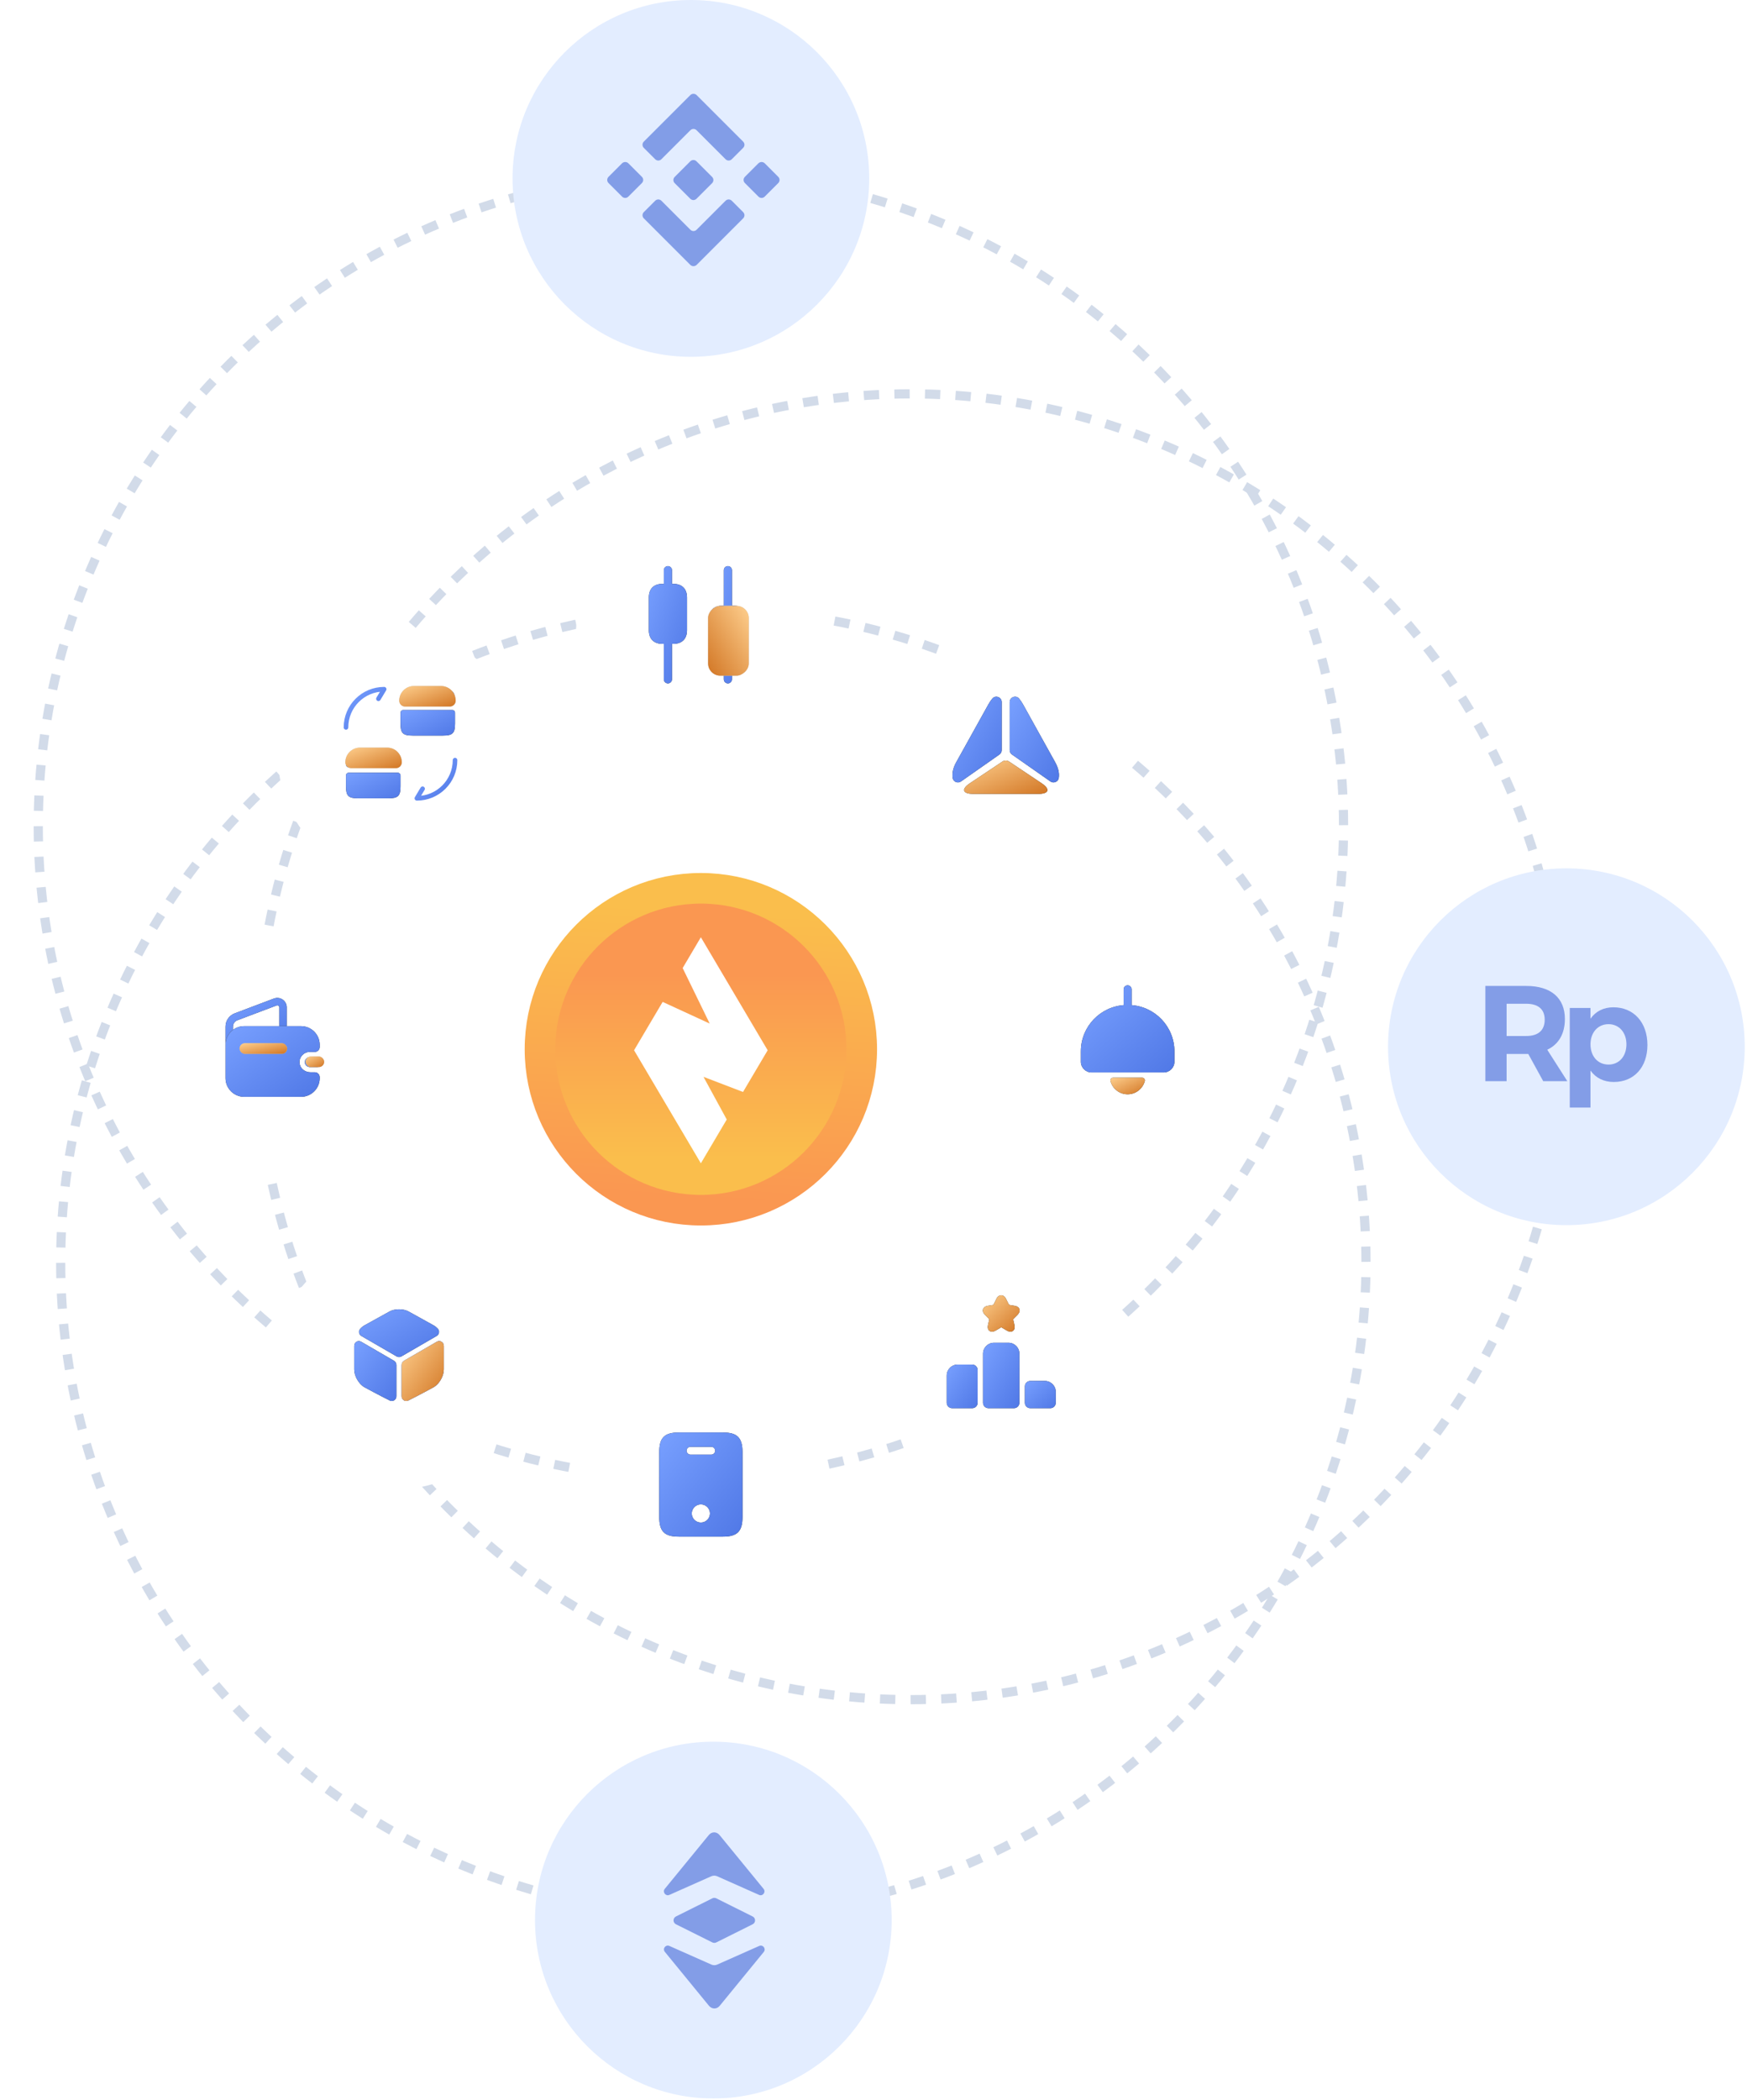<svg width="571" height="686" viewBox="0 0 571 686" fill="none" xmlns="http://www.w3.org/2000/svg">
<circle cx="229.077" cy="342.81" r="52.583" fill="#C4C4C4"/>
<circle cx="229.077" cy="342.81" r="52.583" fill="url(#paint0_linear_842_1921)"/>
<circle cx="229.077" cy="342.81" r="52.583" stroke="url(#paint1_linear_842_1921)" stroke-width="10"/>
<path fill-rule="evenodd" clip-rule="evenodd" d="M229.075 306.217L250.907 343.144L250.908 343.144L250.907 343.145L250.908 343.147L242.853 356.771L242.852 356.769L229.933 351.826L237.533 365.767L229.075 380.074L207.242 343.145L207.242 343.144L207.242 343.144L216.585 327.342L231.963 334.422L223.124 316.283L229.075 306.217Z" fill="white"/>
<circle cx="297.557" cy="341.997" r="213.317" stroke="#D2DBE9" stroke-width="3" stroke-dasharray="5 5"/>
<circle cx="225.818" cy="269.848" r="213.317" transform="rotate(90 225.818 269.848)" stroke="#D2DBE9" stroke-width="3" stroke-dasharray="5 5"/>
<circle cx="233.153" cy="412.514" r="213.317" transform="rotate(90 233.153 412.514)" stroke="#D2DBE9" stroke-width="3" stroke-dasharray="5 5"/>
<g filter="url(#filter0_d_842_1921)">
<circle cx="90.486" cy="341.995" r="40.355" fill="white"/>
</g>
<path d="M93.722 329.109V335.265H91.292V329.109C91.292 328.672 90.903 328.461 90.644 328.461C90.563 328.461 90.482 328.478 90.401 328.51L77.554 333.354C76.696 333.678 76.145 334.488 76.145 335.411V336.497C74.671 337.598 73.715 339.364 73.715 341.357V335.411C73.715 333.483 74.897 331.766 76.696 331.086L89.559 326.226C89.915 326.096 90.288 326.031 90.644 326.031C92.264 326.031 93.722 327.343 93.722 329.109Z" fill="#292D32"/>
<path d="M93.722 329.109V335.265H91.292V329.109C91.292 328.672 90.903 328.461 90.644 328.461C90.563 328.461 90.482 328.478 90.401 328.51L77.554 333.354C76.696 333.678 76.145 334.488 76.145 335.411V336.497C74.671 337.598 73.715 339.364 73.715 341.357V335.411C73.715 333.483 74.897 331.766 76.696 331.086L89.559 326.226C89.915 326.096 90.288 326.031 90.644 326.031C92.264 326.031 93.722 327.343 93.722 329.109Z" fill="url(#paint2_linear_842_1921)"/>
<path d="M104.496 346.203V347.823C104.496 348.26 104.156 348.616 103.703 348.633H101.337C100.479 348.633 99.701 348.001 99.636 347.158C99.588 346.656 99.782 346.186 100.106 345.862C100.398 345.555 100.803 345.393 101.24 345.393H103.686C104.156 345.409 104.496 345.765 104.496 346.203Z" fill="#292D32"/>
<path d="M104.496 346.203V347.823C104.496 348.26 104.156 348.616 103.703 348.633H101.337C100.479 348.633 99.701 348.001 99.636 347.158C99.588 346.656 99.782 346.186 100.106 345.862C100.398 345.555 100.803 345.393 101.24 345.393H103.686C104.156 345.409 104.496 345.765 104.496 346.203Z" fill="url(#paint3_linear_842_1921)"/>
<path d="M101.223 343.69H102.876C103.767 343.69 104.496 342.961 104.496 342.07V341.357C104.496 338.003 101.758 335.266 98.404 335.266H79.806C78.429 335.266 77.165 335.719 76.145 336.497C74.671 337.598 73.715 339.364 73.715 341.357V352.26C73.715 355.613 76.453 358.351 79.806 358.351H98.404C101.758 358.351 104.496 355.613 104.496 352.26V351.952C104.496 351.061 103.767 350.332 102.876 350.332H101.466C99.911 350.332 98.42 349.376 98.015 347.87C97.675 346.638 98.08 345.456 98.89 344.662C99.49 344.046 100.316 343.69 101.223 343.69ZM92.345 343.366H81.005C80.341 343.366 79.79 342.815 79.79 342.151C79.79 341.487 80.341 340.936 81.005 340.936H92.345C93.01 340.936 93.56 341.487 93.56 342.151C93.56 342.815 93.01 343.366 92.345 343.366Z" fill="#292D32"/>
<path d="M101.223 343.69H102.876C103.767 343.69 104.496 342.961 104.496 342.07V341.357C104.496 338.003 101.758 335.266 98.404 335.266H79.806C78.429 335.266 77.165 335.719 76.145 336.497C74.671 337.598 73.715 339.364 73.715 341.357V352.26C73.715 355.613 76.453 358.351 79.806 358.351H98.404C101.758 358.351 104.496 355.613 104.496 352.26V351.952C104.496 351.061 103.767 350.332 102.876 350.332H101.466C99.911 350.332 98.42 349.376 98.015 347.87C97.675 346.638 98.08 345.456 98.89 344.662C99.49 344.046 100.316 343.69 101.223 343.69ZM92.345 343.366H81.005C80.341 343.366 79.79 342.815 79.79 342.151C79.79 341.487 80.341 340.936 81.005 340.936H92.345C93.01 340.936 93.56 341.487 93.56 342.151C93.56 342.815 93.01 343.366 92.345 343.366Z" fill="url(#paint4_linear_842_1921)"/>
<rect x="78.305" y="340.855" width="15.552" height="3.456" rx="1.728" fill="#C4C4C4"/>
<rect x="78.305" y="340.855" width="15.552" height="3.456" rx="1.728" fill="url(#paint5_linear_842_1921)"/>
<rect x="99.906" y="345.176" width="6.048" height="3.456" rx="1.728" fill="#C4C4C4"/>
<rect x="99.906" y="345.176" width="6.048" height="3.456" rx="1.728" fill="url(#paint6_linear_842_1921)"/>
<g filter="url(#filter1_d_842_1921)">
<circle cx="129.616" cy="442.271" r="40.355" fill="white"/>
</g>
<path d="M142.717 436.493L131.179 443.177C130.714 443.446 130.13 443.446 129.65 443.177L118.111 436.493C117.287 436.014 117.077 434.89 117.707 434.185C118.141 433.691 118.636 433.286 119.16 433.002L127.282 428.506C129.021 427.532 131.838 427.532 133.576 428.506L141.698 433.002C142.223 433.286 142.717 433.706 143.152 434.185C143.751 434.89 143.541 436.014 142.717 436.493Z" fill="#292D32"/>
<path d="M142.717 436.493L131.179 443.177C130.714 443.446 130.13 443.446 129.65 443.177L118.111 436.493C117.287 436.014 117.077 434.89 117.707 434.185C118.141 433.691 118.636 433.286 119.16 433.002L127.282 428.506C129.021 427.532 131.838 427.532 133.576 428.506L141.698 433.002C142.223 433.286 142.717 433.706 143.152 434.185C143.751 434.89 143.541 436.014 142.717 436.493Z" fill="url(#paint7_linear_842_1921)"/>
<path d="M129.562 445.962V456.182C129.562 457.321 128.408 458.071 127.389 457.576C124.302 456.063 119.102 453.23 119.102 453.23C117.274 452.196 115.775 449.589 115.775 447.446V439.714C115.775 438.53 117.019 437.78 118.038 438.365L128.813 444.614C129.262 444.898 129.562 445.408 129.562 445.962Z" fill="#292D32"/>
<path d="M129.562 445.962V456.182C129.562 457.321 128.408 458.071 127.389 457.576C124.302 456.063 119.102 453.23 119.102 453.23C117.274 452.196 115.775 449.589 115.775 447.446V439.714C115.775 438.53 117.019 437.78 118.038 438.365L128.813 444.614C129.262 444.898 129.562 445.408 129.562 445.962Z" fill="url(#paint8_linear_842_1921)"/>
<path d="M131.27 445.962V456.182C131.27 457.321 132.423 458.071 133.442 457.576C136.529 456.063 141.729 453.23 141.729 453.23C143.558 452.196 145.056 449.589 145.056 447.446V439.714C145.056 438.53 143.812 437.78 142.793 438.365L132.019 444.614C131.569 444.898 131.27 445.408 131.27 445.962Z" fill="#292D32"/>
<path d="M131.27 445.962V456.182C131.27 457.321 132.423 458.071 133.442 457.576C136.529 456.063 141.729 453.23 141.729 453.23C143.558 452.196 145.056 449.589 145.056 447.446V439.714C145.056 438.53 143.812 437.78 142.793 438.365L132.019 444.614C131.569 444.898 131.27 445.408 131.27 445.962Z" fill="url(#paint9_linear_842_1921)"/>
<path d="M131.27 445.962V456.182C131.27 457.321 132.423 458.071 133.442 457.576C136.529 456.063 141.729 453.23 141.729 453.23C143.558 452.196 145.056 449.589 145.056 447.446V439.714C145.056 438.53 143.812 437.78 142.793 438.365L132.019 444.614C131.569 444.898 131.27 445.408 131.27 445.962Z" fill="url(#paint10_linear_842_1921)"/>
<g filter="url(#filter2_d_842_1921)">
<circle cx="131.247" cy="243.351" r="40.355" fill="white"/>
</g>
<path d="M148.724 248.35C148.724 255.246 143.147 260.824 136.25 260.824L138.121 257.705" stroke="url(#paint11_linear_842_1921)" stroke-width="1.5" stroke-linecap="round" stroke-linejoin="round"/>
<path d="M113.084 237.656C113.084 230.759 118.662 225.182 125.558 225.182L123.687 228.3" stroke="url(#paint12_linear_842_1921)" stroke-width="1.5" stroke-linecap="round" stroke-linejoin="round"/>
<path d="M148.725 229.102V229.298C148.725 229.797 148.333 230.189 147.834 230.189H131.795C131.296 230.189 130.904 229.797 130.904 229.298V229.102C130.904 225.966 131.688 225.182 134.86 225.182H144.769C147.941 225.182 148.725 225.966 148.725 229.102Z" fill="#292D32"/>
<path d="M148.725 229.102V229.298C148.725 229.797 148.333 230.189 147.834 230.189H131.795C131.296 230.189 130.904 229.797 130.904 229.298V229.102C130.904 225.966 131.688 225.182 134.86 225.182H144.769C147.941 225.182 148.725 225.966 148.725 229.102Z" fill="url(#paint13_linear_842_1921)"/>
<path d="M131.795 231.973C131.296 231.973 130.904 232.365 130.904 232.864V234.646V236.41C130.904 239.546 131.688 240.33 134.86 240.33H144.769C147.941 240.33 148.725 239.546 148.725 236.41V234.646V232.864C148.725 232.365 148.333 231.973 147.834 231.973H131.795Z" fill="#292D32"/>
<path d="M131.795 231.973C131.296 231.973 130.904 232.365 130.904 232.864V234.646V236.41C130.904 239.546 131.688 240.33 134.86 240.33H144.769C147.941 240.33 148.725 239.546 148.725 236.41V234.646V232.864C148.725 232.365 148.333 231.973 147.834 231.973H131.795Z" fill="url(#paint14_linear_842_1921)"/>
<path d="M130.904 249.596V249.792C130.904 250.291 130.512 250.683 130.013 250.683H113.975C113.476 250.683 113.084 250.291 113.084 249.792V249.596C113.084 246.46 113.868 245.676 117.04 245.676H126.948C130.12 245.676 130.904 246.46 130.904 249.596Z" fill="#292D32"/>
<path d="M130.904 249.596V249.792C130.904 250.291 130.512 250.683 130.013 250.683H113.975C113.476 250.683 113.084 250.291 113.084 249.792V249.596C113.084 246.46 113.868 245.676 117.04 245.676H126.948C130.12 245.676 130.904 246.46 130.904 249.596Z" fill="url(#paint15_linear_842_1921)"/>
<path d="M113.975 252.465C113.476 252.465 113.084 252.857 113.084 253.356V255.138V256.902C113.084 260.039 113.868 260.823 117.04 260.823H126.948C130.12 260.823 130.904 260.039 130.904 256.902V255.138V253.356C130.904 252.857 130.512 252.465 130.013 252.465H113.975V252.465Z" fill="#292D32"/>
<path d="M113.975 252.465C113.476 252.465 113.084 252.857 113.084 253.356V255.138V256.902C113.084 260.039 113.868 260.823 117.04 260.823H126.948C130.12 260.823 130.904 260.039 130.904 256.902V255.138V253.356C130.904 252.857 130.512 252.465 130.013 252.465H113.975V252.465Z" fill="url(#paint16_linear_842_1921)"/>
<path d="M130.486 228.927C130.486 226.28 132.632 224.135 135.278 224.135H144.144C146.79 224.135 148.936 226.28 148.936 228.927V228.927C148.936 229.985 148.078 230.844 147.019 230.844H132.403C131.345 230.844 130.486 229.985 130.486 228.927V228.927Z" fill="#C4C4C4"/>
<path d="M130.486 228.927C130.486 226.28 132.632 224.135 135.278 224.135H144.144C146.79 224.135 148.936 226.28 148.936 228.927V228.927C148.936 229.985 148.078 230.844 147.019 230.844H132.403C131.345 230.844 130.486 229.985 130.486 228.927V228.927Z" fill="url(#paint17_linear_842_1921)"/>
<path d="M112.875 249.052C112.875 246.405 115.02 244.26 117.667 244.26H126.532C129.179 244.26 131.324 246.405 131.324 249.052V249.052C131.324 250.11 130.466 250.969 129.408 250.969H114.792C113.733 250.969 112.875 250.11 112.875 249.052V249.052Z" fill="#C4C4C4"/>
<path d="M112.875 249.052C112.875 246.405 115.02 244.26 117.667 244.26H126.532C129.179 244.26 131.324 246.405 131.324 249.052V249.052C131.324 250.11 130.466 250.969 129.408 250.969H114.792C113.733 250.969 112.875 250.11 112.875 249.052V249.052Z" fill="url(#paint18_linear_842_1921)"/>
<g filter="url(#filter3_d_842_1921)">
<circle cx="326.907" cy="442.271" r="40.355" fill="white"/>
</g>
<path d="M317.754 445.836H312.996C311.035 445.836 309.432 447.44 309.432 449.4V458.31C309.432 459.29 310.234 460.092 311.214 460.092H317.754C318.734 460.092 319.536 459.29 319.536 458.31V447.618C319.536 446.638 318.734 445.836 317.754 445.836Z" fill="#292D32"/>
<path d="M317.754 445.836H312.996C311.035 445.836 309.432 447.44 309.432 449.4V458.31C309.432 459.29 310.234 460.092 311.214 460.092H317.754C318.734 460.092 319.536 459.29 319.536 458.31V447.618C319.536 446.638 318.734 445.836 317.754 445.836Z" fill="url(#paint19_linear_842_1921)"/>
<path d="M329.621 438.707H324.863C322.903 438.707 321.299 440.311 321.299 442.271V458.31C321.299 459.29 322.101 460.092 323.081 460.092H331.403C332.383 460.092 333.185 459.29 333.185 458.31V442.271C333.185 440.311 331.599 438.707 329.621 438.707Z" fill="#292D32"/>
<path d="M329.621 438.707H324.863C322.903 438.707 321.299 440.311 321.299 442.271V458.31C321.299 459.29 322.101 460.092 323.081 460.092H331.403C332.383 460.092 333.185 459.29 333.185 458.31V442.271C333.185 440.311 331.599 438.707 329.621 438.707Z" fill="url(#paint20_linear_842_1921)"/>
<path d="M341.509 451.182H336.751C335.771 451.182 334.969 451.984 334.969 452.964V458.31C334.969 459.29 335.771 460.092 336.751 460.092H343.291C344.271 460.092 345.073 459.29 345.073 458.31V454.746C345.073 452.785 343.469 451.182 341.509 451.182Z" fill="#292D32"/>
<path d="M341.509 451.182H336.751C335.771 451.182 334.969 451.984 334.969 452.964V458.31C334.969 459.29 335.771 460.092 336.751 460.092H343.291C344.271 460.092 345.073 459.29 345.073 458.31V454.746C345.073 452.785 343.469 451.182 341.509 451.182Z" fill="url(#paint21_linear_842_1921)"/>
<path d="M332.616 429.529C333.168 428.977 333.382 428.317 333.204 427.747C333.026 427.177 332.473 426.767 331.689 426.642L329.978 426.357C329.907 426.357 329.747 426.232 329.711 426.161L328.766 424.272C328.054 422.829 326.432 422.829 325.719 424.272L324.775 426.161C324.757 426.232 324.596 426.357 324.525 426.357L322.814 426.642C322.03 426.767 321.496 427.177 321.3 427.747C321.121 428.317 321.335 428.977 321.888 429.529L323.206 430.866C323.278 430.919 323.331 431.133 323.313 431.204L322.939 432.844C322.654 434.073 323.117 434.626 323.42 434.84C323.723 435.053 324.383 435.339 325.47 434.697L327.073 433.753C327.145 433.699 327.376 433.699 327.448 433.753L329.034 434.697C329.533 435 329.943 435.089 330.263 435.089C330.638 435.089 330.905 434.946 331.065 434.84C331.368 434.626 331.832 434.073 331.546 432.844L331.172 431.204C331.154 431.115 331.208 430.919 331.279 430.866L332.616 429.529Z" fill="#292D32"/>
<path d="M332.616 429.529C333.168 428.977 333.382 428.317 333.204 427.747C333.026 427.177 332.473 426.767 331.689 426.642L329.978 426.357C329.907 426.357 329.747 426.232 329.711 426.161L328.766 424.272C328.054 422.829 326.432 422.829 325.719 424.272L324.775 426.161C324.757 426.232 324.596 426.357 324.525 426.357L322.814 426.642C322.03 426.767 321.496 427.177 321.3 427.747C321.121 428.317 321.335 428.977 321.888 429.529L323.206 430.866C323.278 430.919 323.331 431.133 323.313 431.204L322.939 432.844C322.654 434.073 323.117 434.626 323.42 434.84C323.723 435.053 324.383 435.339 325.47 434.697L327.073 433.753C327.145 433.699 327.376 433.699 327.448 433.753L329.034 434.697C329.533 435 329.943 435.089 330.263 435.089C330.638 435.089 330.905 434.946 331.065 434.84C331.368 434.626 331.832 434.073 331.546 432.844L331.172 431.204C331.154 431.115 331.208 430.919 331.279 430.866L332.616 429.529Z" fill="url(#paint22_linear_842_1921)"/>
<g filter="url(#filter4_d_842_1921)">
<circle cx="328.538" cy="243.351" r="40.355" fill="white"/>
</g>
<path d="M327.404 229.385V245.094C327.404 245.669 327.126 246.191 326.655 246.522L314.099 255.317C313.071 256.031 311.608 255.474 311.382 254.237C311.121 252.739 311.469 250.98 312.514 249.082L317.948 239.312L323.068 230.099C323.468 229.385 323.904 228.758 324.356 228.219C325.401 226.999 327.404 227.783 327.404 229.385Z" fill="#292D32"/>
<path d="M327.404 229.385V245.094C327.404 245.669 327.126 246.191 326.655 246.522L314.099 255.317C313.071 256.031 311.608 255.474 311.382 254.237C311.121 252.739 311.469 250.98 312.514 249.082L317.948 239.312L323.068 230.099C323.468 229.385 323.904 228.758 324.356 228.219C325.401 226.999 327.404 227.783 327.404 229.385Z" fill="url(#paint23_linear_842_1921)"/>
<path d="M343.321 255.317L330.764 246.522C330.294 246.191 330.016 245.669 330.016 245.094V229.385C330.016 227.783 332.018 226.999 333.063 228.219C333.516 228.758 333.952 229.385 334.352 230.099L339.472 239.312L344.906 249.082C345.951 250.98 346.299 252.739 346.038 254.237C345.811 255.474 344.349 256.031 343.321 255.317Z" fill="#292D32"/>
<path d="M343.321 255.317L330.764 246.522C330.294 246.191 330.016 245.669 330.016 245.094V229.385C330.016 227.783 332.018 226.999 333.063 228.219C333.516 228.758 333.952 229.385 334.352 230.099L339.472 239.312L344.906 249.082C345.951 250.98 346.299 252.739 346.038 254.237C345.811 255.474 344.349 256.031 343.321 255.317Z" fill="url(#paint24_linear_842_1921)"/>
<path d="M316.971 255.926L327.682 248.785C328.256 248.402 329.197 248.402 329.772 248.785L340.482 255.926C343.321 257.824 342.851 259.374 339.437 259.374H317.999C314.603 259.357 314.132 257.807 316.971 255.926Z" fill="#292D32"/>
<path d="M316.971 255.926L327.682 248.785C328.256 248.402 329.197 248.402 329.772 248.785L340.482 255.926C343.321 257.824 342.851 259.374 339.437 259.374H317.999C314.603 259.357 314.132 257.807 316.971 255.926Z" fill="url(#paint25_linear_842_1921)"/>
<g filter="url(#filter5_d_842_1921)">
<circle cx="367.669" cy="341.995" r="40.355" fill="white"/>
</g>
<path d="M369.435 328.368C369.574 328.368 369.714 328.368 369.87 328.385V323.23C369.87 322.516 369.278 321.924 368.564 321.924C367.85 321.924 367.258 322.516 367.258 323.23V328.385C367.397 328.368 367.537 328.368 367.693 328.368C359.665 328.768 353.273 335.386 353.273 343.519V346.898C353.273 348.813 354.841 350.381 356.757 350.381H380.372C382.288 350.381 383.855 348.813 383.855 346.898V343.519C383.855 335.386 377.463 328.768 369.435 328.368Z" fill="#292D32"/>
<path d="M369.435 328.368C369.574 328.368 369.714 328.368 369.87 328.385V323.23C369.87 322.516 369.278 321.924 368.564 321.924C367.85 321.924 367.258 322.516 367.258 323.23V328.385C367.397 328.368 367.537 328.368 367.693 328.368C359.665 328.768 353.273 335.386 353.273 343.519V346.898C353.273 348.813 354.841 350.381 356.757 350.381H380.372C382.288 350.381 383.855 348.813 383.855 346.898V343.519C383.855 335.386 377.463 328.768 369.435 328.368Z" fill="url(#paint26_linear_842_1921)"/>
<path d="M373.317 352.105C373.892 352.105 374.31 352.645 374.17 353.203C373.508 355.693 371.244 357.522 368.562 357.522C365.88 357.522 363.616 355.693 362.955 353.203C362.815 352.645 363.233 352.105 363.808 352.105H373.317Z" fill="#292D32"/>
<path d="M373.317 352.105C373.892 352.105 374.31 352.645 374.17 353.203C373.508 355.693 371.244 357.522 368.562 357.522C365.88 357.522 363.616 355.693 362.955 353.203C362.815 352.645 363.233 352.105 363.808 352.105H373.317Z" fill="url(#paint27_linear_842_1921)"/>
<g filter="url(#filter6_d_842_1921)">
<circle cx="228.575" cy="203.655" r="40.355" transform="rotate(90 228.575 203.655)" fill="white"/>
</g>
<path d="M220.086 190.756H219.64V186.301C219.64 185.571 219.034 184.965 218.304 184.965C217.573 184.965 216.967 185.571 216.967 186.301V190.756H216.522C213.688 190.756 212.066 192.378 212.066 195.212V205.904C212.066 208.737 213.688 210.359 216.522 210.359H216.967V221.942C216.967 222.673 217.573 223.279 218.304 223.279C219.034 223.279 219.64 222.673 219.64 221.942V210.359H220.086C222.919 210.359 224.541 208.737 224.541 205.904V195.212C224.541 192.378 222.919 190.756 220.086 190.756Z" fill="#292D32"/>
<path d="M220.086 190.756H219.64V186.301C219.64 185.571 219.034 184.965 218.304 184.965C217.573 184.965 216.967 185.571 216.967 186.301V190.756H216.522C213.688 190.756 212.066 192.378 212.066 195.212V205.904C212.066 208.737 213.688 210.359 216.522 210.359H216.967V221.942C216.967 222.673 217.573 223.279 218.304 223.279C219.034 223.279 219.64 222.673 219.64 221.942V210.359H220.086C222.919 210.359 224.541 208.737 224.541 205.904V195.212C224.541 192.378 222.919 190.756 220.086 190.756Z" fill="url(#paint28_linear_842_1921)"/>
<path d="M239.689 197.885H239.244V186.301C239.244 185.571 238.638 184.965 237.907 184.965C237.176 184.965 236.571 185.571 236.571 186.301V197.885H236.125C233.292 197.885 231.67 199.506 231.67 202.34V213.032C231.67 215.865 233.292 217.487 236.125 217.487H236.571V221.942C236.571 222.673 237.176 223.279 237.907 223.279C238.638 223.279 239.244 222.673 239.244 221.942V217.487H239.689C242.523 217.487 244.144 215.865 244.144 213.032V202.34C244.144 199.506 242.523 197.885 239.689 197.885Z" fill="#292D32"/>
<path d="M239.689 197.885H239.244V186.301C239.244 185.571 238.638 184.965 237.907 184.965C237.176 184.965 236.571 185.571 236.571 186.301V197.885H236.125C233.292 197.885 231.67 199.506 231.67 202.34V213.032C231.67 215.865 233.292 217.487 236.125 217.487H236.571V221.942C236.571 222.673 237.176 223.279 237.907 223.279C238.638 223.279 239.244 222.673 239.244 221.942V217.487H239.689C242.523 217.487 244.144 215.865 244.144 213.032V202.34C244.144 199.506 242.523 197.885 239.689 197.885Z" fill="url(#paint29_linear_842_1921)"/>
<rect x="244.738" y="197.947" width="22.81" height="13.306" rx="4" transform="rotate(90 244.738 197.947)" fill="#C4C4C4"/>
<rect x="244.738" y="197.947" width="22.81" height="13.306" rx="4" transform="rotate(90 244.738 197.947)" fill="url(#paint30_linear_842_1921)"/>
<g filter="url(#filter7_d_842_1921)">
<circle cx="228.263" cy="482.218" r="40.355" transform="rotate(90 228.263 482.218)" fill="white"/>
</g>
<path d="M236.288 468.027H221.863C217.168 468.027 215.467 469.728 215.467 474.508V495.567C215.467 500.347 217.168 502.048 221.863 502.048H236.271C240.982 502.048 242.683 500.347 242.683 495.567V474.508C242.683 469.728 240.982 468.027 236.288 468.027ZM229.075 497.455C227.442 497.455 226.098 496.112 226.098 494.479C226.098 492.846 227.442 491.502 229.075 491.502C230.708 491.502 232.052 492.846 232.052 494.479C232.052 496.112 230.708 497.455 229.075 497.455ZM232.477 475.257H225.673C224.976 475.257 224.397 474.678 224.397 473.981C224.397 473.284 224.976 472.705 225.673 472.705H232.477C233.175 472.705 233.753 473.284 233.753 473.981C233.753 474.678 233.175 475.257 232.477 475.257Z" fill="#292D32"/>
<path d="M236.288 468.027H221.863C217.168 468.027 215.467 469.728 215.467 474.508V495.567C215.467 500.347 217.168 502.048 221.863 502.048H236.271C240.982 502.048 242.683 500.347 242.683 495.567V474.508C242.683 469.728 240.982 468.027 236.288 468.027ZM229.075 497.455C227.442 497.455 226.098 496.112 226.098 494.479C226.098 492.846 227.442 491.502 229.075 491.502C230.708 491.502 232.052 492.846 232.052 494.479C232.052 496.112 230.708 497.455 229.075 497.455ZM232.477 475.257H225.673C224.976 475.257 224.397 474.678 224.397 473.981C224.397 473.284 224.976 472.705 225.673 472.705H232.477C233.175 472.705 233.753 473.284 233.753 473.981C233.753 474.678 233.175 475.257 232.477 475.257Z" fill="url(#paint31_linear_842_1921)"/>
<circle cx="225.815" cy="58.29" r="58.29" fill="#E3EDFF"/>
<g opacity="0.5">
<path d="M225.641 31.058L210.429 46.27C209.854 46.845 209.854 47.736 210.429 48.312L214.139 52.021C214.714 52.596 215.605 52.596 216.181 52.021L225.641 42.56C226.216 41.985 227.108 41.985 227.683 42.56L237.143 52.021C237.719 52.596 238.61 52.596 239.185 52.021L242.895 48.312C243.47 47.736 243.47 46.845 242.895 46.27L227.683 31.058C227.108 30.512 226.187 30.512 225.641 31.058Z" fill="#224DCF"/>
<path d="M225.641 86.556L210.429 71.345C209.854 70.769 209.854 69.878 210.429 69.303L214.139 65.593C214.714 65.018 215.605 65.018 216.181 65.593L225.641 75.054C226.216 75.629 227.108 75.629 227.683 75.054L237.143 65.593C237.719 65.018 238.61 65.018 239.185 65.593L242.895 69.303C243.47 69.878 243.47 70.769 242.895 71.345L227.683 86.556C227.108 87.103 226.187 87.103 225.641 86.556Z" fill="#224DCF"/>
<path d="M249.938 53.343L254.367 57.772C254.942 58.347 254.942 59.238 254.367 59.813L249.938 64.242C249.363 64.817 248.472 64.817 247.897 64.242L243.468 59.813C242.893 59.238 242.893 58.347 243.468 57.772L247.897 53.343C248.472 52.797 249.392 52.797 249.938 53.343Z" fill="#224DCF"/>
<path d="M205.368 53.343L209.797 57.772C210.372 58.347 210.372 59.238 209.797 59.813L205.368 64.242C204.793 64.817 203.902 64.817 203.326 64.242L198.898 59.813C198.323 59.238 198.323 58.347 198.898 57.772L203.326 53.343C203.902 52.797 204.822 52.797 205.368 53.343Z" fill="#224DCF"/>
<path d="M227.653 52.713L232.742 57.802C233.317 58.377 233.317 59.269 232.742 59.844L227.653 64.934C227.078 65.509 226.186 65.509 225.611 64.934L220.521 59.844C219.946 59.269 219.946 58.377 220.521 57.802L225.611 52.713C226.186 52.138 227.106 52.138 227.653 52.713Z" fill="#224DCF"/>
</g>
<circle cx="233.153" cy="627.333" r="58.29" fill="#E3EDFF"/>
<path d="M218.787 619.101L232.503 613.005C233.107 612.746 233.797 612.746 234.372 613.005L248.089 619.101C249.296 619.647 250.418 618.181 249.584 617.145L235.206 599.576C234.228 598.368 232.618 598.368 231.64 599.576L217.263 617.145C216.457 618.181 217.579 619.647 218.787 619.101Z" fill="#839DE7"/>
<path d="M218.787 635.778L232.532 641.875C233.136 642.133 233.826 642.133 234.401 641.875L248.146 635.778C249.354 635.232 250.476 636.699 249.642 637.734L235.264 655.304C234.286 656.511 232.676 656.511 231.698 655.304L217.32 637.734C216.458 636.699 217.55 635.232 218.787 635.778Z" fill="#839DE7"/>
<path d="M232.821 620.223L220.944 626.147C219.88 626.665 219.88 628.189 220.944 628.706L232.821 634.63C233.223 634.831 233.712 634.831 234.114 634.63L245.991 628.706C247.055 628.189 247.055 626.665 245.991 626.147L234.114 620.223C233.683 620.022 233.223 620.022 232.821 620.223Z" fill="#839DE7"/>
<circle cx="511.968" cy="341.995" r="58.29" fill="#E3EDFF"/>
<path d="M504.395 353.24H512.271L505.715 342.972C509.455 341.195 511.479 337.728 511.479 332.927C511.479 326.038 506.903 322.127 498.852 322.127H485.477V353.24H492.428V344.35H498.852H499.512L504.395 353.24ZM492.428 338.483V327.949H498.852C502.68 327.949 504.879 329.683 504.879 333.15C504.879 336.705 502.68 338.483 498.852 338.483H492.428Z" fill="#839DE7"/>
<path d="M527.326 329.105C524.114 329.105 521.518 330.438 519.846 332.839V329.327H513.07V361.862H519.846V349.773C521.562 352.173 524.158 353.506 527.458 353.506C534.101 353.506 538.457 348.662 538.457 341.417C538.457 334.039 533.969 329.105 527.326 329.105ZM525.742 347.817C522.266 347.817 519.846 345.15 519.846 341.195C519.846 337.328 522.266 334.616 525.742 334.616C529.217 334.616 531.593 337.372 531.593 341.195C531.593 345.106 529.217 347.817 525.742 347.817Z" fill="#839DE7"/>
<defs>
<filter id="filter0_d_842_1921" x="0.131" y="255.641" width="180.709" height="180.709" filterUnits="userSpaceOnUse" color-interpolation-filters="sRGB">
<feFlood flood-opacity="0" result="BackgroundImageFix"/>
<feColorMatrix in="SourceAlpha" type="matrix" values="0 0 0 0 0 0 0 0 0 0 0 0 0 0 0 0 0 0 127 0" result="hardAlpha"/>
<feOffset dy="4"/>
<feGaussianBlur stdDeviation="25"/>
<feComposite in2="hardAlpha" operator="out"/>
<feColorMatrix type="matrix" values="0 0 0 0 0.779 0 0 0 0 0.789 0 0 0 0 0.812 0 0 0 0.45 0"/>
<feBlend mode="normal" in2="BackgroundImageFix" result="effect1_dropShadow_842_1921"/>
<feBlend mode="normal" in="SourceGraphic" in2="effect1_dropShadow_842_1921" result="shape"/>
</filter>
<filter id="filter1_d_842_1921" x="39.262" y="355.916" width="180.709" height="180.709" filterUnits="userSpaceOnUse" color-interpolation-filters="sRGB">
<feFlood flood-opacity="0" result="BackgroundImageFix"/>
<feColorMatrix in="SourceAlpha" type="matrix" values="0 0 0 0 0 0 0 0 0 0 0 0 0 0 0 0 0 0 127 0" result="hardAlpha"/>
<feOffset dy="4"/>
<feGaussianBlur stdDeviation="25"/>
<feComposite in2="hardAlpha" operator="out"/>
<feColorMatrix type="matrix" values="0 0 0 0 0.779 0 0 0 0 0.789 0 0 0 0 0.812 0 0 0 0.45 0"/>
<feBlend mode="normal" in2="BackgroundImageFix" result="effect1_dropShadow_842_1921"/>
<feBlend mode="normal" in="SourceGraphic" in2="effect1_dropShadow_842_1921" result="shape"/>
</filter>
<filter id="filter2_d_842_1921" x="40.893" y="156.996" width="180.709" height="180.709" filterUnits="userSpaceOnUse" color-interpolation-filters="sRGB">
<feFlood flood-opacity="0" result="BackgroundImageFix"/>
<feColorMatrix in="SourceAlpha" type="matrix" values="0 0 0 0 0 0 0 0 0 0 0 0 0 0 0 0 0 0 127 0" result="hardAlpha"/>
<feOffset dy="4"/>
<feGaussianBlur stdDeviation="25"/>
<feComposite in2="hardAlpha" operator="out"/>
<feColorMatrix type="matrix" values="0 0 0 0 0.779 0 0 0 0 0.789 0 0 0 0 0.812 0 0 0 0.45 0"/>
<feBlend mode="normal" in2="BackgroundImageFix" result="effect1_dropShadow_842_1921"/>
<feBlend mode="normal" in="SourceGraphic" in2="effect1_dropShadow_842_1921" result="shape"/>
</filter>
<filter id="filter3_d_842_1921" x="236.553" y="355.916" width="180.709" height="180.709" filterUnits="userSpaceOnUse" color-interpolation-filters="sRGB">
<feFlood flood-opacity="0" result="BackgroundImageFix"/>
<feColorMatrix in="SourceAlpha" type="matrix" values="0 0 0 0 0 0 0 0 0 0 0 0 0 0 0 0 0 0 127 0" result="hardAlpha"/>
<feOffset dy="4"/>
<feGaussianBlur stdDeviation="25"/>
<feComposite in2="hardAlpha" operator="out"/>
<feColorMatrix type="matrix" values="0 0 0 0 0.779 0 0 0 0 0.789 0 0 0 0 0.812 0 0 0 0.45 0"/>
<feBlend mode="normal" in2="BackgroundImageFix" result="effect1_dropShadow_842_1921"/>
<feBlend mode="normal" in="SourceGraphic" in2="effect1_dropShadow_842_1921" result="shape"/>
</filter>
<filter id="filter4_d_842_1921" x="238.184" y="156.996" width="180.709" height="180.709" filterUnits="userSpaceOnUse" color-interpolation-filters="sRGB">
<feFlood flood-opacity="0" result="BackgroundImageFix"/>
<feColorMatrix in="SourceAlpha" type="matrix" values="0 0 0 0 0 0 0 0 0 0 0 0 0 0 0 0 0 0 127 0" result="hardAlpha"/>
<feOffset dy="4"/>
<feGaussianBlur stdDeviation="25"/>
<feComposite in2="hardAlpha" operator="out"/>
<feColorMatrix type="matrix" values="0 0 0 0 0.779 0 0 0 0 0.789 0 0 0 0 0.812 0 0 0 0.45 0"/>
<feBlend mode="normal" in2="BackgroundImageFix" result="effect1_dropShadow_842_1921"/>
<feBlend mode="normal" in="SourceGraphic" in2="effect1_dropShadow_842_1921" result="shape"/>
</filter>
<filter id="filter5_d_842_1921" x="277.314" y="255.641" width="180.709" height="180.709" filterUnits="userSpaceOnUse" color-interpolation-filters="sRGB">
<feFlood flood-opacity="0" result="BackgroundImageFix"/>
<feColorMatrix in="SourceAlpha" type="matrix" values="0 0 0 0 0 0 0 0 0 0 0 0 0 0 0 0 0 0 127 0" result="hardAlpha"/>
<feOffset dy="4"/>
<feGaussianBlur stdDeviation="25"/>
<feComposite in2="hardAlpha" operator="out"/>
<feColorMatrix type="matrix" values="0 0 0 0 0.779 0 0 0 0 0.789 0 0 0 0 0.812 0 0 0 0.45 0"/>
<feBlend mode="normal" in2="BackgroundImageFix" result="effect1_dropShadow_842_1921"/>
<feBlend mode="normal" in="SourceGraphic" in2="effect1_dropShadow_842_1921" result="shape"/>
</filter>
<filter id="filter6_d_842_1921" x="138.221" y="117.301" width="180.709" height="180.709" filterUnits="userSpaceOnUse" color-interpolation-filters="sRGB">
<feFlood flood-opacity="0" result="BackgroundImageFix"/>
<feColorMatrix in="SourceAlpha" type="matrix" values="0 0 0 0 0 0 0 0 0 0 0 0 0 0 0 0 0 0 127 0" result="hardAlpha"/>
<feOffset dy="4"/>
<feGaussianBlur stdDeviation="25"/>
<feComposite in2="hardAlpha" operator="out"/>
<feColorMatrix type="matrix" values="0 0 0 0 0.779 0 0 0 0 0.789 0 0 0 0 0.812 0 0 0 0.45 0"/>
<feBlend mode="normal" in2="BackgroundImageFix" result="effect1_dropShadow_842_1921"/>
<feBlend mode="normal" in="SourceGraphic" in2="effect1_dropShadow_842_1921" result="shape"/>
</filter>
<filter id="filter7_d_842_1921" x="137.908" y="395.863" width="180.709" height="180.709" filterUnits="userSpaceOnUse" color-interpolation-filters="sRGB">
<feFlood flood-opacity="0" result="BackgroundImageFix"/>
<feColorMatrix in="SourceAlpha" type="matrix" values="0 0 0 0 0 0 0 0 0 0 0 0 0 0 0 0 0 0 127 0" result="hardAlpha"/>
<feOffset dy="4"/>
<feGaussianBlur stdDeviation="25"/>
<feComposite in2="hardAlpha" operator="out"/>
<feColorMatrix type="matrix" values="0 0 0 0 0.779 0 0 0 0 0.789 0 0 0 0 0.812 0 0 0 0.45 0"/>
<feBlend mode="normal" in2="BackgroundImageFix" result="effect1_dropShadow_842_1921"/>
<feBlend mode="normal" in="SourceGraphic" in2="effect1_dropShadow_842_1921" result="shape"/>
</filter>
<linearGradient id="paint0_linear_842_1921" x1="260.806" y1="378.512" x2="260.806" y2="318.195" gradientUnits="userSpaceOnUse">
<stop stop-color="#FABE4C"/>
<stop offset="1" stop-color="#FA9751"/>
</linearGradient>
<linearGradient id="paint1_linear_842_1921" x1="234.613" y1="297.607" x2="228.77" y2="391.703" gradientUnits="userSpaceOnUse">
<stop stop-color="#FABE4C"/>
<stop offset="1" stop-color="#FA9751"/>
</linearGradient>
<linearGradient id="paint2_linear_842_1921" x1="73.715" y1="326.031" x2="88.511" y2="345.348" gradientUnits="userSpaceOnUse">
<stop stop-color="#78A0FF"/>
<stop offset="1" stop-color="#5078E6"/>
</linearGradient>
<linearGradient id="paint3_linear_842_1921" x1="99.629" y1="345.393" x2="102.618" y2="349.883" gradientUnits="userSpaceOnUse">
<stop stop-color="#78A0FF"/>
<stop offset="1" stop-color="#5078E6"/>
</linearGradient>
<linearGradient id="paint4_linear_842_1921" x1="73.715" y1="335.266" x2="95.877" y2="364.815" gradientUnits="userSpaceOnUse">
<stop stop-color="#78A0FF"/>
<stop offset="1" stop-color="#5078E6"/>
</linearGradient>
<linearGradient id="paint5_linear_842_1921" x1="78.305" y1="340.855" x2="79.768" y2="347.442" gradientUnits="userSpaceOnUse">
<stop stop-color="#FECF8E"/>
<stop offset="1" stop-color="#D27624"/>
</linearGradient>
<linearGradient id="paint6_linear_842_1921" x1="99.906" y1="345.176" x2="102.884" y2="350.386" gradientUnits="userSpaceOnUse">
<stop stop-color="#FECF8E"/>
<stop offset="1" stop-color="#D27624"/>
</linearGradient>
<linearGradient id="paint7_linear_842_1921" x1="117.34" y1="427.775" x2="131.07" y2="450.791" gradientUnits="userSpaceOnUse">
<stop stop-color="#78A0FF"/>
<stop offset="1" stop-color="#5078E6"/>
</linearGradient>
<linearGradient id="paint8_linear_842_1921" x1="115.775" y1="438.162" x2="134.202" y2="451.144" gradientUnits="userSpaceOnUse">
<stop stop-color="#78A0FF"/>
<stop offset="1" stop-color="#5078E6"/>
</linearGradient>
<linearGradient id="paint9_linear_842_1921" x1="131.27" y1="438.162" x2="149.697" y2="451.144" gradientUnits="userSpaceOnUse">
<stop stop-color="#78A0FF"/>
<stop offset="1" stop-color="#5078E6"/>
</linearGradient>
<linearGradient id="paint10_linear_842_1921" x1="131.27" y1="438.162" x2="149.697" y2="451.144" gradientUnits="userSpaceOnUse">
<stop stop-color="#FECF8E"/>
<stop offset="1" stop-color="#D27624"/>
</linearGradient>
<linearGradient id="paint11_linear_842_1921" x1="136.25" y1="248.35" x2="148.724" y2="260.824" gradientUnits="userSpaceOnUse">
<stop stop-color="#78A0FF"/>
<stop offset="1" stop-color="#5078E6"/>
</linearGradient>
<linearGradient id="paint12_linear_842_1921" x1="113.084" y1="225.182" x2="125.558" y2="237.656" gradientUnits="userSpaceOnUse">
<stop stop-color="#78A0FF"/>
<stop offset="1" stop-color="#5078E6"/>
</linearGradient>
<linearGradient id="paint13_linear_842_1921" x1="130.904" y1="225.182" x2="133.513" y2="234.464" gradientUnits="userSpaceOnUse">
<stop stop-color="#78A0FF"/>
<stop offset="1" stop-color="#5078E6"/>
</linearGradient>
<linearGradient id="paint14_linear_842_1921" x1="130.904" y1="231.973" x2="137.33" y2="245.674" gradientUnits="userSpaceOnUse">
<stop stop-color="#78A0FF"/>
<stop offset="1" stop-color="#5078E6"/>
</linearGradient>
<linearGradient id="paint15_linear_842_1921" x1="113.084" y1="245.676" x2="115.692" y2="254.958" gradientUnits="userSpaceOnUse">
<stop stop-color="#78A0FF"/>
<stop offset="1" stop-color="#5078E6"/>
</linearGradient>
<linearGradient id="paint16_linear_842_1921" x1="113.084" y1="252.465" x2="119.51" y2="266.167" gradientUnits="userSpaceOnUse">
<stop stop-color="#78A0FF"/>
<stop offset="1" stop-color="#5078E6"/>
</linearGradient>
<linearGradient id="paint17_linear_842_1921" x1="130.486" y1="224.135" x2="134.796" y2="235.985" gradientUnits="userSpaceOnUse">
<stop stop-color="#FECF8E"/>
<stop offset="1" stop-color="#D27624"/>
</linearGradient>
<linearGradient id="paint18_linear_842_1921" x1="112.875" y1="244.26" x2="117.184" y2="256.11" gradientUnits="userSpaceOnUse">
<stop stop-color="#FECF8E"/>
<stop offset="1" stop-color="#D27624"/>
</linearGradient>
<linearGradient id="paint19_linear_842_1921" x1="309.432" y1="445.836" x2="322.883" y2="455.37" gradientUnits="userSpaceOnUse">
<stop stop-color="#78A0FF"/>
<stop offset="1" stop-color="#5078E6"/>
</linearGradient>
<linearGradient id="paint20_linear_842_1921" x1="321.299" y1="438.707" x2="339.46" y2="448.802" gradientUnits="userSpaceOnUse">
<stop stop-color="#78A0FF"/>
<stop offset="1" stop-color="#5078E6"/>
</linearGradient>
<linearGradient id="paint21_linear_842_1921" x1="334.969" y1="451.182" x2="343.809" y2="461.206" gradientUnits="userSpaceOnUse">
<stop stop-color="#78A0FF"/>
<stop offset="1" stop-color="#5078E6"/>
</linearGradient>
<linearGradient id="paint22_linear_842_1921" x1="321.238" y1="423.189" x2="333.139" y2="435.216" gradientUnits="userSpaceOnUse">
<stop stop-color="#FECF8E"/>
<stop offset="1" stop-color="#D27624"/>
</linearGradient>
<linearGradient id="paint23_linear_842_1921" x1="311.299" y1="227.623" x2="335.506" y2="241.542" gradientUnits="userSpaceOnUse">
<stop stop-color="#78A0FF"/>
<stop offset="1" stop-color="#5078E6"/>
</linearGradient>
<linearGradient id="paint24_linear_842_1921" x1="330.016" y1="227.623" x2="354.223" y2="241.542" gradientUnits="userSpaceOnUse">
<stop stop-color="#78A0FF"/>
<stop offset="1" stop-color="#5078E6"/>
</linearGradient>
<linearGradient id="paint25_linear_842_1921" x1="315.113" y1="248.498" x2="322.607" y2="267.256" gradientUnits="userSpaceOnUse">
<stop stop-color="#FECF8E"/>
<stop offset="1" stop-color="#D27624"/>
</linearGradient>
<linearGradient id="paint26_linear_842_1921" x1="353.273" y1="321.924" x2="381.657" y2="352.426" gradientUnits="userSpaceOnUse">
<stop stop-color="#78A0FF"/>
<stop offset="1" stop-color="#5078E6"/>
</linearGradient>
<linearGradient id="paint27_linear_842_1921" x1="362.928" y1="352.105" x2="367.157" y2="360.905" gradientUnits="userSpaceOnUse">
<stop stop-color="#FECF8E"/>
<stop offset="1" stop-color="#D27624"/>
</linearGradient>
<linearGradient id="paint28_linear_842_1921" x1="212.066" y1="184.965" x2="234.624" y2="192.309" gradientUnits="userSpaceOnUse">
<stop stop-color="#78A0FF"/>
<stop offset="1" stop-color="#5078E6"/>
</linearGradient>
<linearGradient id="paint29_linear_842_1921" x1="231.67" y1="184.965" x2="254.227" y2="192.309" gradientUnits="userSpaceOnUse">
<stop stop-color="#78A0FF"/>
<stop offset="1" stop-color="#5078E6"/>
</linearGradient>
<linearGradient id="paint30_linear_842_1921" x1="244.738" y1="197.947" x2="256.321" y2="217.803" gradientUnits="userSpaceOnUse">
<stop stop-color="#FECF8E"/>
<stop offset="1" stop-color="#D27624"/>
</linearGradient>
<linearGradient id="paint31_linear_842_1921" x1="215.467" y1="468.027" x2="248.658" y2="494.58" gradientUnits="userSpaceOnUse">
<stop stop-color="#78A0FF"/>
<stop offset="1" stop-color="#5078E6"/>
</linearGradient>
</defs>
</svg>
